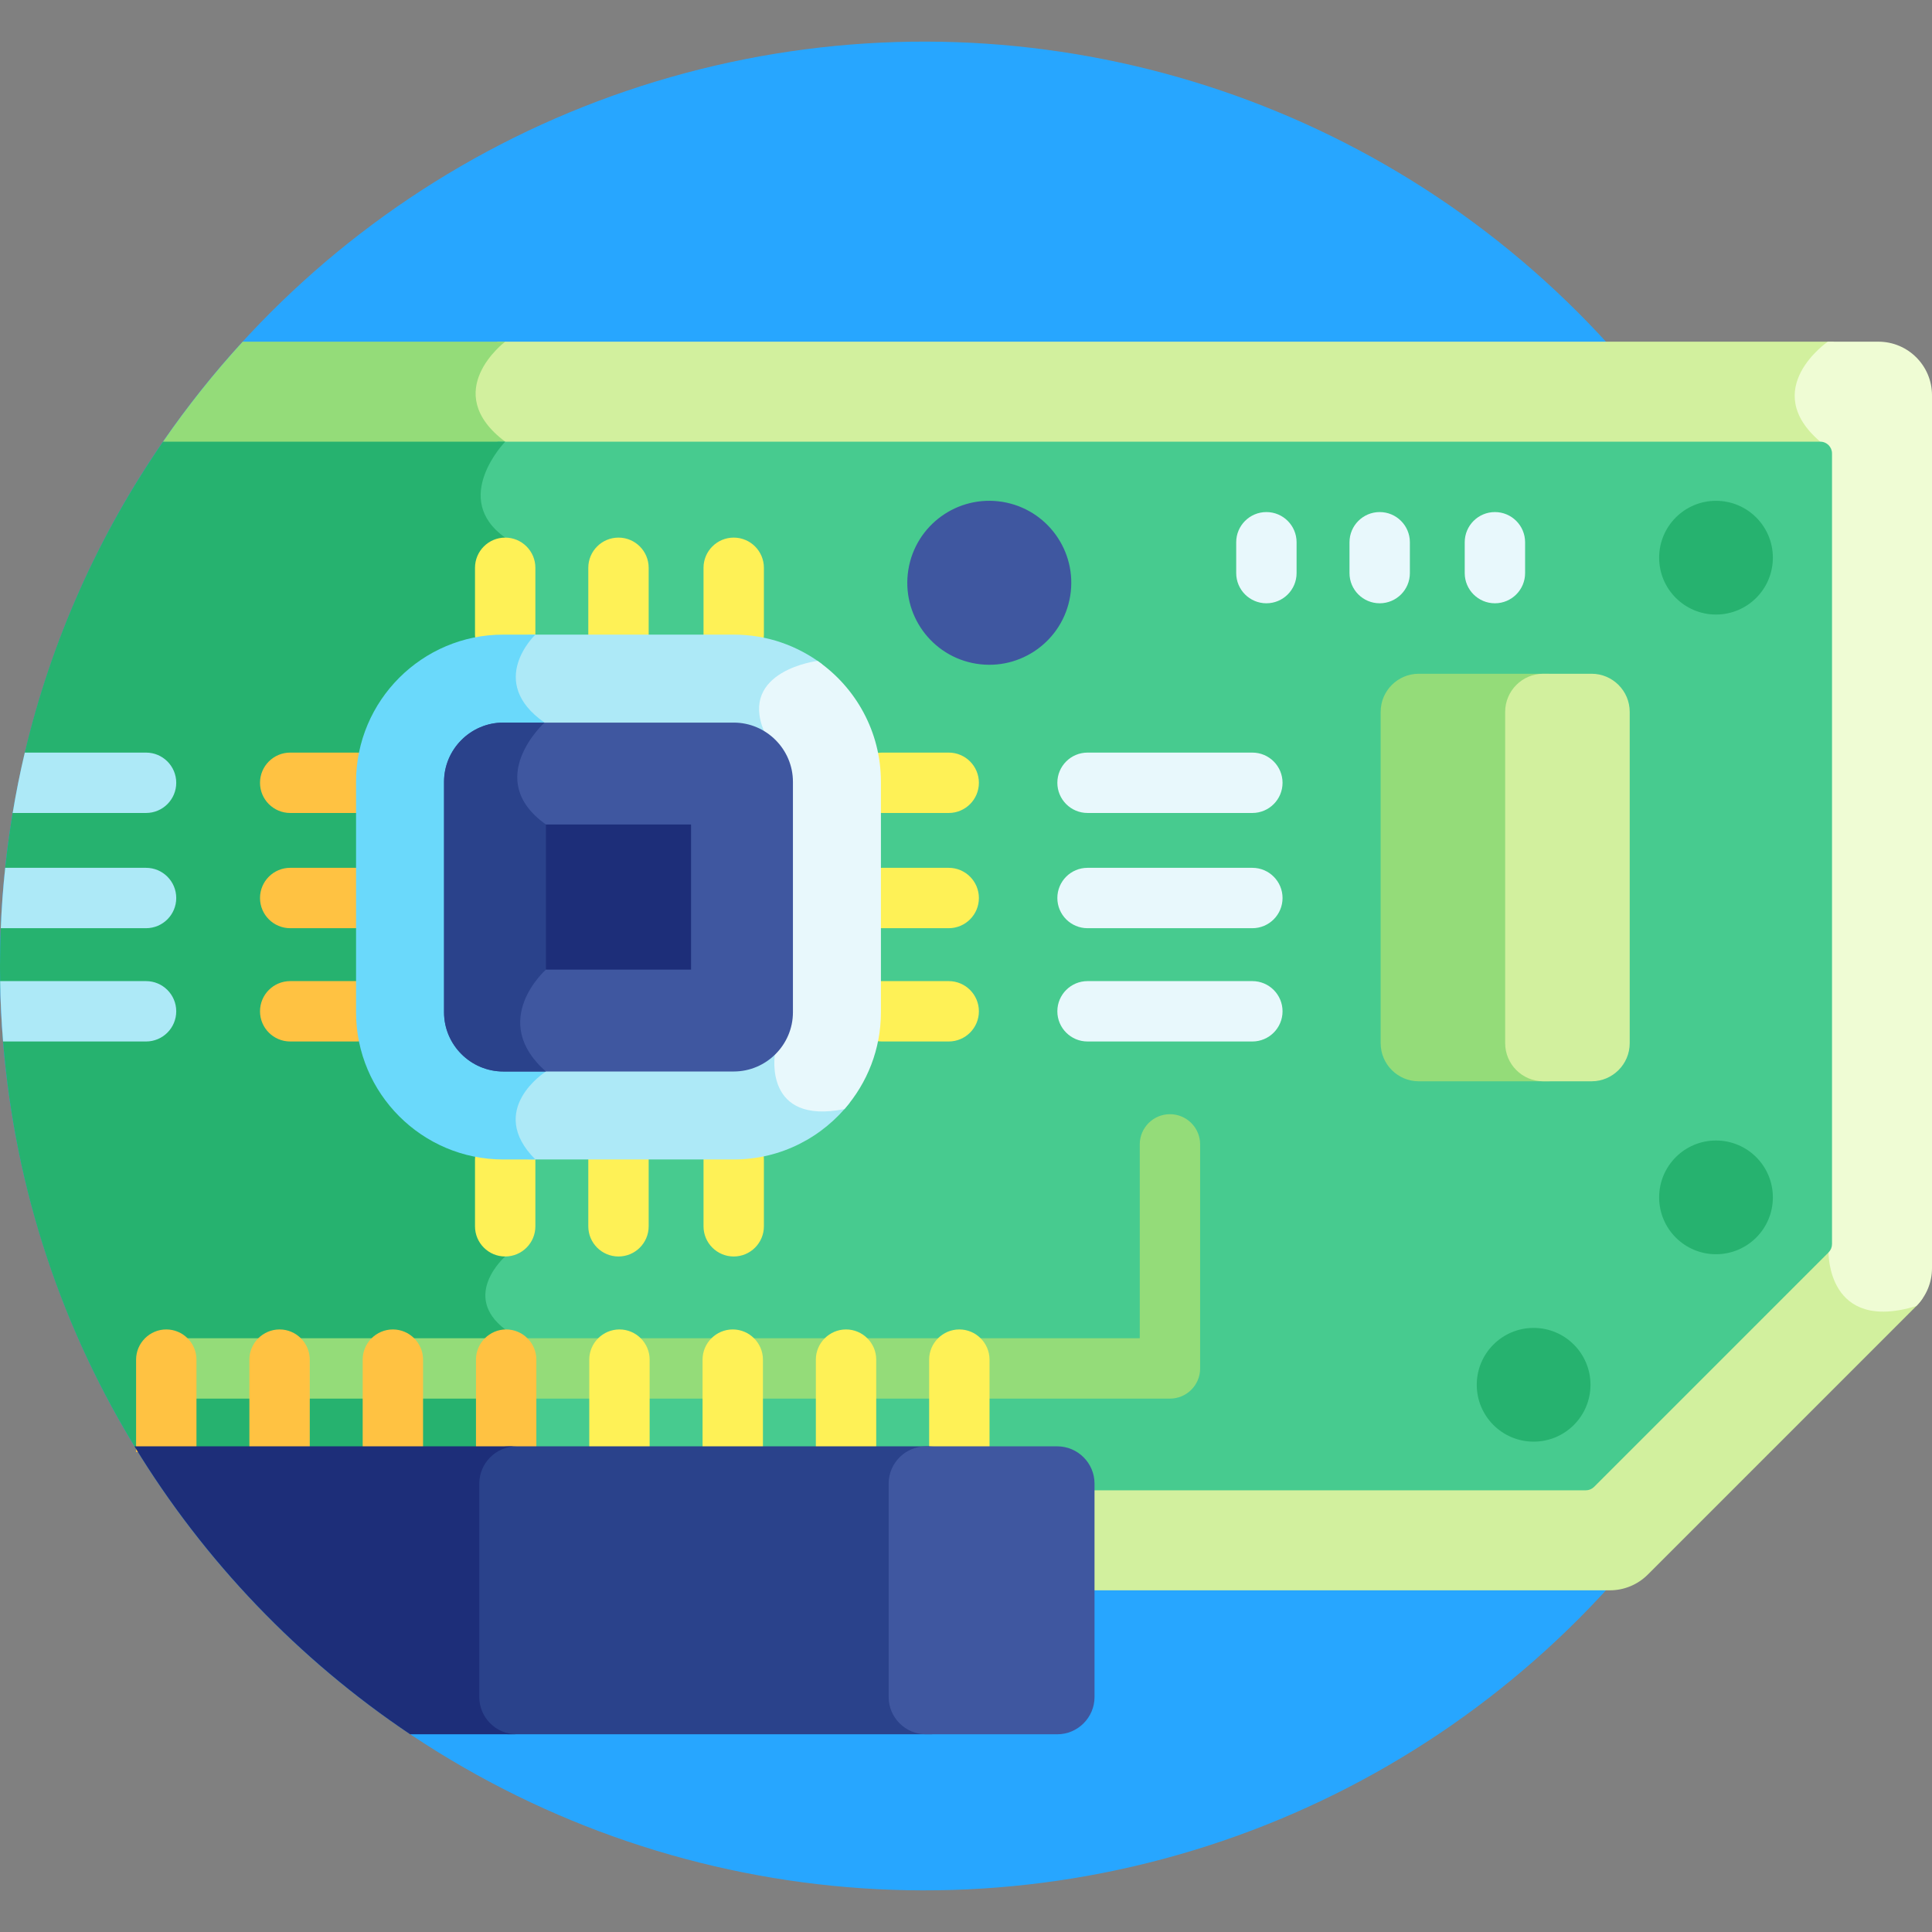 <svg id="Layer_1" enable-background="new 0 0 512 512" height="512" viewBox="0 0 512 512" width="512" xmlns="http://www.w3.org/2000/svg"><rect x="0" y="0" width="512" height="512" fill="#808080" stroke="none"/><g><ellipse cx="245.002" cy="256" fill="#27a6ff" rx="245.002" ry="245.002" transform="matrix(.707 -.707 .707 .707 -109.26 248.223)"/><path d="m507.403 344.689c-7.077 2.149-12.517 1.845-16.16-.903-5.222-3.938-5.156-11.781-5.154-11.902l-2.208-215.531-.52-.443c-4.341-3.702-6.438-7.59-6.235-11.557.368-7.149 8.034-12.513 8.111-12.565l.801-.552-.125-.685h-354.032s-17.631 13.235 0 26.5c0 0-14.631 15.077 0 25.421l8 25.708s-13.16 12.415 2.423 23.317c0 0-16.508 15.015.371 27s0 38.46 0 38.46-15.337 13.518 0 27.001c0 0-16.005 10.106-2.794 23.317l-8 25.708s-11.84 10.333 0 19.333v32.48h148.307c4.616 0 8.371 3.755 8.371 8.371v28.284h138.069c3.768 0 7.381-1.497 10.045-4.161l71.165-71.165c.633-.633 1.194-1.322 1.69-2.051-.705.195-1.413.399-2.125.615z" fill="#d2f09e"/><path d="m512 104.756c0-7.846-6.36-14.206-14.206-14.206h-13.406s-18.334 12.569-2 26.5l2.201 214.848s-.423 21.41 23.251 14.226c2.664-2.664 4.161-6.278 4.161-10.045v-231.323z" fill="#effcd4"/><path d="m133.881 90.55h-69.567c-7.626 8.324-14.68 17.18-21.11 26.499l.002.001v267.745h90.675v-32.48c-11.84-9 0-19.333 0-19.333l8-25.708c-13.211-13.211 2.794-23.317 2.794-23.317-15.337-13.483 0-27.001 0-27.001s16.879-26.475 0-38.46-.371-27-.371-27c-15.583-10.902-2.423-23.317-2.423-23.317l-8-25.708c-14.631-10.344 0-25.421 0-25.421-17.631-13.265 0-26.5 0-26.5z" fill="#94dc79"/><path d="m482.387 117.05h-350.506s-14.631 15.077 0 25.421l8 25.708s-13.16 12.415 2.423 23.317c0 0-16.508 15.015.371 27s0 38.46 0 38.46-15.337 13.518 0 27.001c0 0-16.005 10.106-2.794 23.317l-8 25.708s-11.84 10.333 0 19.333v32.48h148.307c4.616 0 8.371 3.755 8.371 8.371v1.784h131.688c.825 0 1.617-.328 2.201-.912l62.14-62.141c.584-.584.912-1.376.912-2.201v-209.533c0-1.72-1.393-3.113-3.113-3.113z" fill="#47cb8f"/><path d="m43.206 117.05c-16.964 24.59-29.553 52.43-36.639 82.396l-3.213 15.998c-.8 4.8-1.461 9.647-1.977 14.538l-1.173 16c-.133 3.323-.204 6.662-.204 10.018 0 1.338.014 2.673.035 4.006l.78 15.997c3.21 39.689 15.878 76.703 35.749 108.792h97.318v-32.48c-11.84-9 0-19.333 0-19.333l8-25.708c-13.211-13.211 2.794-23.317 2.794-23.317-15.337-13.483 0-27.001 0-27.001s16.879-26.475 0-38.46-.371-27-.371-27c-15.583-10.902-2.423-23.317-2.423-23.317l-8-25.708c-14.631-10.344 0-25.421 0-25.421z" fill="#26b26f"/><circle cx="454.759" cy="147.79" fill="#26b26f" r="15.07"/><ellipse cx="262.233" cy="154.449" fill="#3f57a0" rx="21.729" ry="21.729" transform="matrix(.16 -.987 .987 .16 67.773 388.556)"/><circle cx="454.759" cy="317.315" fill="#26b26f" r="15.07"/><circle cx="406.426" cy="366.981" fill="#26b26f" r="15.07"/><g><path d="m310.048 370.648h-263.982c-4.418 0-8-3.582-8-8s3.582-8 8-8h255.982v-51.375c0-4.418 3.582-8 8-8s8 3.582 8 8v59.375c0 4.418-3.582 8-8 8z" fill="#94dc79"/></g><g><path d="m194.185 352.315c-4.4 0-8 3.6-8 8v24.48h16v-24.48c0-4.4-3.6-8-8-8z" fill="#fef156"/></g><g><path d="m224.209 352.315c-4.4 0-8 3.6-8 8v24.48h16v-24.48c0-4.4-3.6-8-8-8z" fill="#fef156"/></g><g><path d="m254.233 352.315c-4.4 0-8 3.6-8 8v24.48h16v-24.48c0-4.4-3.6-8-8-8z" fill="#fef156"/></g><g><path d="m164.161 352.315c-4.4 0-8 3.6-8 8v24.48h16v-24.48c0-4.4-3.6-8-8-8z" fill="#fef156"/></g><g><path d="m104.114 352.315c-4.4 0-8 3.6-8 8v24.48h16v-24.48c0-4.4-3.6-8-8-8z" fill="#ffc242"/></g><path d="m44.066 352.315c-4.4 0-8 3.6-8 8v24.48h16v-24.48c0-4.4-3.6-8-8-8z" fill="#ffc242"/><g><path d="m74.09 352.315c-4.4 0-8 3.6-8 8v24.48h16v-24.48c0-4.4-3.6-8-8-8z" fill="#ffc242"/></g><g><path d="m134.138 352.315c-4.4 0-8 3.6-8 8v24.48h16v-24.48c0-4.4-3.6-8-8-8z" fill="#ffc242"/></g><path d="m400.888 276.47v-87.835c0-5.546 4.537-10.083 10.083-10.083h-35c-5.545 0-10.083 4.537-10.083 10.083v87.835c0 5.545 4.537 10.083 10.083 10.083h35c-5.546-.001-10.083-4.538-10.083-10.083z" fill="#94dc79"/><path d="m431.888 276.47v-87.835c0-5.546-4.537-10.083-10.082-10.083h-12.836c-5.545 0-10.083 4.537-10.083 10.083v87.835c0 5.545 4.537 10.083 10.083 10.083h12.835c5.546-.001 10.083-4.538 10.083-10.083z" fill="#d2f09e"/><g><path d="m194.44 332.982c-4.418 0-8-3.582-8-8v-17.708c0-4.418 3.582-8 8-8s8 3.582 8 8v17.708c0 4.418-3.582 8-8 8z" fill="#fef156"/></g><g><path d="m163.905 332.982c-4.418 0-8-3.582-8-8v-17.708c0-4.418 3.582-8 8-8s8 3.582 8 8v17.708c0 4.418-3.582 8-8 8z" fill="#fef156"/></g><g><path d="m133.881 332.982c-4.418 0-8-3.582-8-8v-17.708c0-4.418 3.582-8 8-8s8 3.582 8 8v17.708c0 4.418-3.582 8-8 8z" fill="#fef156"/></g><g><path d="m194.44 176.179c-4.418 0-8-3.582-8-8v-17.708c0-4.418 3.582-8 8-8s8 3.582 8 8v17.708c0 4.418-3.582 8-8 8z" fill="#fef156"/></g><g><path d="m163.905 176.179c-4.418 0-8-3.582-8-8v-17.708c0-4.418 3.582-8 8-8s8 3.582 8 8v17.708c0 4.418-3.582 8-8 8z" fill="#fef156"/></g><g><path d="m133.881 176.179c-4.418 0-8-3.582-8-8v-17.708c0-4.418 3.582-8 8-8s8 3.582 8 8v17.708c0 4.418-3.582 8-8 8z" fill="#fef156"/></g><g><g><path d="m396.167 159.877c-4.418 0-8-3.582-8-8v-8.174c0-4.418 3.582-8 8-8s8 3.582 8 8v8.174c0 4.418-3.582 8-8 8z" fill="#e8f8fc"/></g><g><path d="m365.632 159.877c-4.418 0-8-3.582-8-8v-8.174c0-4.418 3.582-8 8-8s8 3.582 8 8v8.174c0 4.418-3.582 8-8 8z" fill="#e8f8fc"/></g><g><path d="m335.608 159.877c-4.418 0-8-3.582-8-8v-8.174c0-4.418 3.582-8 8-8s8 3.582 8 8v8.174c0 4.418-3.582 8-8 8z" fill="#e8f8fc"/></g></g><g><path d="m251.417 215.446h-17.708c-4.418 0-8-3.582-8-8s3.582-8 8-8h17.708c4.418 0 8 3.582 8 8s-3.582 8-8 8z" fill="#fef156"/></g><g><path d="m251.417 245.982h-17.708c-4.418 0-8-3.582-8-8s3.582-8 8-8h17.708c4.418 0 8 3.582 8 8s-3.582 8-8 8z" fill="#fef156"/></g><g><path d="m251.417 276.005h-17.708c-4.418 0-8-3.582-8-8s3.582-8 8-8h17.708c4.418 0 8 3.582 8 8s-3.582 8-8 8z" fill="#fef156"/></g><g><g><path d="m331.888 215.446h-43.679c-4.418 0-8-3.582-8-8s3.582-8 8-8h43.679c4.418 0 8 3.582 8 8s-3.582 8-8 8z" fill="#e8f8fc"/></g><g><path d="m331.888 245.982h-43.679c-4.418 0-8-3.582-8-8s3.582-8 8-8h43.679c4.418 0 8 3.582 8 8s-3.582 8-8 8z" fill="#e8f8fc"/></g><g><path d="m331.888 276.005h-43.679c-4.418 0-8-3.582-8-8s3.582-8 8-8h43.679c4.418 0 8 3.582 8 8s-3.582 8-8 8z" fill="#e8f8fc"/></g></g><g><path d="m94.614 215.446h-17.708c-4.418 0-8-3.582-8-8s3.582-8 8-8h17.708c4.418 0 8 3.582 8 8s-3.582 8-8 8z" fill="#ffc242"/></g><g><path d="m94.614 245.982h-17.708c-4.418 0-8-3.582-8-8s3.582-8 8-8h17.708c4.418 0 8 3.582 8 8s-3.582 8-8 8z" fill="#ffc242"/></g><g><path d="m94.614 276.005h-17.708c-4.418 0-8-3.582-8-8s3.582-8 8-8h17.708c4.418 0 8 3.582 8 8s-3.582 8-8 8z" fill="#ffc242"/></g><path d="m223.499 292.449c-6.337 1.263-10.955.559-13.722-2.093-3.959-3.794-2.963-10.537-2.952-10.602l.017-.157c.15-2.865 3.61-70.352-3.014-86.463-1.536-3.735-1.555-6.936-.054-9.51 3.323-5.704 12.967-6.979 13.064-6.991l.675-.085.359-.528c-6.529-4.92-14.645-7.842-23.431-7.842h-54.559v.001s-13.16 12.415 2.423 23.317c0 0-16.508 15.015.371 27s0 38.46 0 38.46-15.337 13.518 0 27.001c0 0-16.005 10.106-2.794 23.317h54.559c12.514 0 23.664-5.93 30.807-15.12-.603.088-1.191.184-1.749.295z" fill="#ade9f7"/><path d="m202.44 193.705c6.573 15.984 2.904 85.813 2.904 85.813s-2.981 18.672 18.446 14.401c6.009-6.865 9.663-15.841 9.663-25.659v-61.07c0-13.262-6.658-24.993-16.801-32.046 0 .001-20.785 2.577-14.212 18.561z" fill="#e8f8fc"/><path d="m94.358 207.191v61.07c0 21.512 17.501 39.013 39.013 39.013h8.511c-13.211-13.211 2.794-23.317 2.794-23.317-15.337-13.483 0-27.001 0-27.001s16.879-26.475 0-38.46-.371-27-.371-27c-15.583-10.902-2.423-23.317-2.423-23.317v-.001h-8.511c-21.512 0-39.013 17.502-39.013 39.013z" fill="#6ad9fb"/><g><path d="m194.44 283.957h-61.07c-8.632 0-15.695-7.063-15.695-15.695v-61.07c0-8.632 7.063-15.695 15.695-15.695h61.07c8.632 0 15.695 7.063 15.695 15.695v61.07c.001 8.632-7.062 15.695-15.695 15.695z" fill="#3f57a0"/></g><path d="m144.675 256.956s16.879-26.475 0-38.46-.371-27-.371-27h-10.934c-8.632 0-15.695 7.063-15.695 15.695v61.07c0 8.632 7.063 15.695 15.695 15.695h11.305c-15.337-13.482 0-27 0-27z" fill="#2a428b"/><g><path d="m144.675 218.496h38.46v38.46h-38.46z" fill="#1d2e79"/></g><path d="m237.501 449.733v-56.567c0-5.429 4.442-9.871 9.871-9.871h-112.484c-5.429 0-9.871 4.442-9.871 9.871v56.567c0 5.429 4.442 9.871 9.871 9.871h112.484c-5.429 0-9.871-4.441-9.871-9.871z" fill="#2a428b"/><path d="m290.06 449.733v-56.567c0-5.429-4.442-9.871-9.871-9.871h-34.816c-5.429 0-9.871 4.442-9.871 9.871v56.567c0 5.429 4.442 9.871 9.871 9.871h34.816c5.429 0 9.871-4.441 9.871-9.871z" fill="#3f57a0"/><path d="m127.017 449.733v-56.567c0-5.429 4.442-9.871 9.871-9.871h-101.26c18.541 30.43 43.53 56.496 73.067 76.309h28.193c-5.429 0-9.871-4.441-9.871-9.871z" fill="#1d2e79"/><g fill="#ade9f7"><path d="m46.705 237.982c0-4.418-3.582-8-8-8h-37.327c-.558 5.286-.956 10.619-1.173 16h38.5c4.418 0 8-3.582 8-8z"/><path d="m46.705 268.005c0-4.418-3.582-8-8-8h-38.67c.086 5.378.352 10.712.78 16h37.889c4.419 0 8.001-3.582 8.001-8z"/><path d="m38.705 199.446h-32.137c-1.246 5.269-2.314 10.606-3.213 16h35.35c4.418 0 8-3.582 8-8s-3.582-8-8-8z"/></g></g></svg>